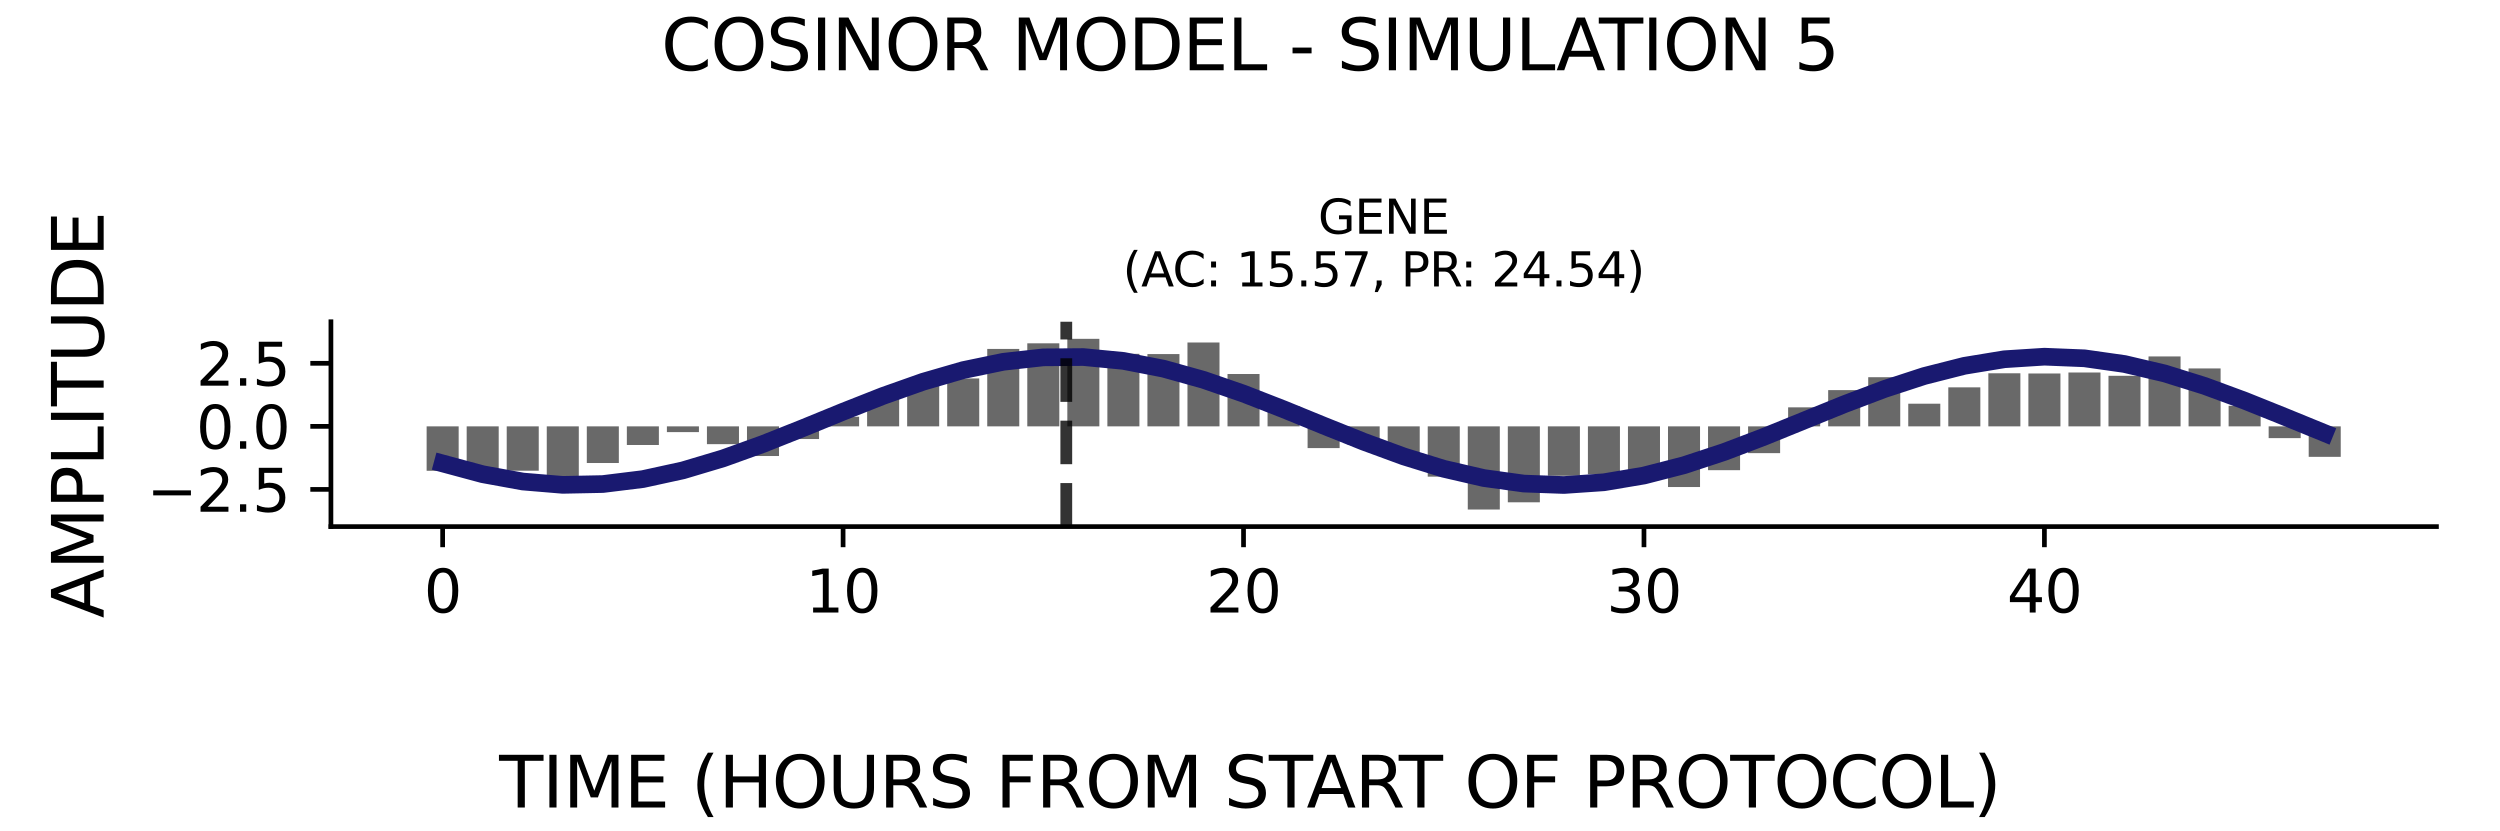 <?xml version="1.0" encoding="utf-8" standalone="no"?>
<!DOCTYPE svg PUBLIC "-//W3C//DTD SVG 1.1//EN"
  "http://www.w3.org/Graphics/SVG/1.1/DTD/svg11.dtd">
<svg xmlns:xlink="http://www.w3.org/1999/xlink" width="424.8pt" height="141.12pt" viewBox="0 0 424.8 141.12" xmlns="http://www.w3.org/2000/svg" version="1.1">
 <defs>
  <style type="text/css">*{stroke-linejoin: round; stroke-linecap: butt}</style>
 </defs>
 <g id="figure_1">
  <g id="patch_1">
   <path d="M 0 141.12 
L 424.8 141.12 
L 424.8 0 
L 0 0 
z
" style="fill: #ffffff"/>
  </g>
  <g id="axes_1">
   <g id="patch_2">
    <path d="M 56.23 89.48 
L 414 89.48 
L 414 54.672 
L 56.23 54.672 
z
" style="fill: #ffffff"/>
   </g>
   <g id="patch_3">
    <path d="M 72.492 72.447 
L 77.936 72.447 
L 77.936 79.995 
L 72.492 79.995 
z
" clip-path="url(#pa42cb7d332)" style="fill: #696969"/>
   </g>
   <g id="patch_4">
    <path d="M 79.297 72.447 
L 84.74 72.447 
L 84.74 80.409 
L 79.297 80.409 
z
" clip-path="url(#pa42cb7d332)" style="fill: #696969"/>
   </g>
   <g id="patch_5">
    <path d="M 86.101 72.447 
L 91.544 72.447 
L 91.544 79.982 
L 86.101 79.982 
z
" clip-path="url(#pa42cb7d332)" style="fill: #696969"/>
   </g>
   <g id="patch_6">
    <path d="M 92.905 72.447 
L 98.349 72.447 
L 98.349 81.525 
L 92.905 81.525 
z
" clip-path="url(#pa42cb7d332)" style="fill: #696969"/>
   </g>
   <g id="patch_7">
    <path d="M 99.709 72.447 
L 105.153 72.447 
L 105.153 78.675 
L 99.709 78.675 
z
" clip-path="url(#pa42cb7d332)" style="fill: #696969"/>
   </g>
   <g id="patch_8">
    <path d="M 106.514 72.447 
L 111.957 72.447 
L 111.957 75.613 
L 106.514 75.613 
z
" clip-path="url(#pa42cb7d332)" style="fill: #696969"/>
   </g>
   <g id="patch_9">
    <path d="M 113.318 72.447 
L 118.762 72.447 
L 118.762 73.425 
L 113.318 73.425 
z
" clip-path="url(#pa42cb7d332)" style="fill: #696969"/>
   </g>
   <g id="patch_10">
    <path d="M 120.122 72.447 
L 125.566 72.447 
L 125.566 75.472 
L 120.122 75.472 
z
" clip-path="url(#pa42cb7d332)" style="fill: #696969"/>
   </g>
   <g id="patch_11">
    <path d="M 126.927 72.447 
L 132.37 72.447 
L 132.37 77.487 
L 126.927 77.487 
z
" clip-path="url(#pa42cb7d332)" style="fill: #696969"/>
   </g>
   <g id="patch_12">
    <path d="M 133.731 72.447 
L 139.174 72.447 
L 139.174 74.601 
L 133.731 74.601 
z
" clip-path="url(#pa42cb7d332)" style="fill: #696969"/>
   </g>
   <g id="patch_13">
    <path d="M 140.535 72.447 
L 145.979 72.447 
L 145.979 70.812 
L 140.535 70.812 
z
" clip-path="url(#pa42cb7d332)" style="fill: #696969"/>
   </g>
   <g id="patch_14">
    <path d="M 147.34 72.447 
L 152.783 72.447 
L 152.783 66.871 
L 147.34 66.871 
z
" clip-path="url(#pa42cb7d332)" style="fill: #696969"/>
   </g>
   <g id="patch_15">
    <path d="M 154.144 72.447 
L 159.587 72.447 
L 159.587 65.457 
L 154.144 65.457 
z
" clip-path="url(#pa42cb7d332)" style="fill: #696969"/>
   </g>
   <g id="patch_16">
    <path d="M 160.948 72.447 
L 166.392 72.447 
L 166.392 64.305 
L 160.948 64.305 
z
" clip-path="url(#pa42cb7d332)" style="fill: #696969"/>
   </g>
   <g id="patch_17">
    <path d="M 167.752 72.447 
L 173.196 72.447 
L 173.196 59.29 
L 167.752 59.29 
z
" clip-path="url(#pa42cb7d332)" style="fill: #696969"/>
   </g>
   <g id="patch_18">
    <path d="M 174.557 72.447 
L 180 72.447 
L 180 58.336 
L 174.557 58.336 
z
" clip-path="url(#pa42cb7d332)" style="fill: #696969"/>
   </g>
   <g id="patch_19">
    <path d="M 181.361 72.447 
L 186.804 72.447 
L 186.804 57.573 
L 181.361 57.573 
z
" clip-path="url(#pa42cb7d332)" style="fill: #696969"/>
   </g>
   <g id="patch_20">
    <path d="M 188.165 72.447 
L 193.609 72.447 
L 193.609 60.124 
L 188.165 60.124 
z
" clip-path="url(#pa42cb7d332)" style="fill: #696969"/>
   </g>
   <g id="patch_21">
    <path d="M 194.97 72.447 
L 200.413 72.447 
L 200.413 60.164 
L 194.97 60.164 
z
" clip-path="url(#pa42cb7d332)" style="fill: #696969"/>
   </g>
   <g id="patch_22">
    <path d="M 201.774 72.447 
L 207.217 72.447 
L 207.217 58.196 
L 201.774 58.196 
z
" clip-path="url(#pa42cb7d332)" style="fill: #696969"/>
   </g>
   <g id="patch_23">
    <path d="M 208.578 72.447 
L 214.022 72.447 
L 214.022 63.552 
L 208.578 63.552 
z
" clip-path="url(#pa42cb7d332)" style="fill: #696969"/>
   </g>
   <g id="patch_24">
    <path d="M 215.383 72.447 
L 220.826 72.447 
L 220.826 69.015 
L 215.383 69.015 
z
" clip-path="url(#pa42cb7d332)" style="fill: #696969"/>
   </g>
   <g id="patch_25">
    <path d="M 222.187 72.447 
L 227.63 72.447 
L 227.63 76.14 
L 222.187 76.14 
z
" clip-path="url(#pa42cb7d332)" style="fill: #696969"/>
   </g>
   <g id="patch_26">
    <path d="M 228.991 72.447 
L 234.435 72.447 
L 234.435 75.591 
L 228.991 75.591 
z
" clip-path="url(#pa42cb7d332)" style="fill: #696969"/>
   </g>
   <g id="patch_27">
    <path d="M 235.795 72.447 
L 241.239 72.447 
L 241.239 77.077 
L 235.795 77.077 
z
" clip-path="url(#pa42cb7d332)" style="fill: #696969"/>
   </g>
   <g id="patch_28">
    <path d="M 242.6 72.447 
L 248.043 72.447 
L 248.043 80.992 
L 242.6 80.992 
z
" clip-path="url(#pa42cb7d332)" style="fill: #696969"/>
   </g>
   <g id="patch_29">
    <path d="M 249.404 72.447 
L 254.847 72.447 
L 254.847 86.579 
L 249.404 86.579 
z
" clip-path="url(#pa42cb7d332)" style="fill: #696969"/>
   </g>
   <g id="patch_30">
    <path d="M 256.208 72.447 
L 261.652 72.447 
L 261.652 85.351 
L 256.208 85.351 
z
" clip-path="url(#pa42cb7d332)" style="fill: #696969"/>
   </g>
   <g id="patch_31">
    <path d="M 263.013 72.447 
L 268.456 72.447 
L 268.456 80.844 
L 263.013 80.844 
z
" clip-path="url(#pa42cb7d332)" style="fill: #696969"/>
   </g>
   <g id="patch_32">
    <path d="M 269.817 72.447 
L 275.26 72.447 
L 275.26 80.596 
L 269.817 80.596 
z
" clip-path="url(#pa42cb7d332)" style="fill: #696969"/>
   </g>
   <g id="patch_33">
    <path d="M 276.621 72.447 
L 282.065 72.447 
L 282.065 81.444 
L 276.621 81.444 
z
" clip-path="url(#pa42cb7d332)" style="fill: #696969"/>
   </g>
   <g id="patch_34">
    <path d="M 283.426 72.447 
L 288.869 72.447 
L 288.869 82.757 
L 283.426 82.757 
z
" clip-path="url(#pa42cb7d332)" style="fill: #696969"/>
   </g>
   <g id="patch_35">
    <path d="M 290.23 72.447 
L 295.673 72.447 
L 295.673 79.893 
L 290.23 79.893 
z
" clip-path="url(#pa42cb7d332)" style="fill: #696969"/>
   </g>
   <g id="patch_36">
    <path d="M 297.034 72.447 
L 302.478 72.447 
L 302.478 76.997 
L 297.034 76.997 
z
" clip-path="url(#pa42cb7d332)" style="fill: #696969"/>
   </g>
   <g id="patch_37">
    <path d="M 303.838 72.447 
L 309.282 72.447 
L 309.282 69.216 
L 303.838 69.216 
z
" clip-path="url(#pa42cb7d332)" style="fill: #696969"/>
   </g>
   <g id="patch_38">
    <path d="M 310.643 72.447 
L 316.086 72.447 
L 316.086 66.288 
L 310.643 66.288 
z
" clip-path="url(#pa42cb7d332)" style="fill: #696969"/>
   </g>
   <g id="patch_39">
    <path d="M 317.447 72.447 
L 322.89 72.447 
L 322.89 64.096 
L 317.447 64.096 
z
" clip-path="url(#pa42cb7d332)" style="fill: #696969"/>
   </g>
   <g id="patch_40">
    <path d="M 324.251 72.447 
L 329.695 72.447 
L 329.695 68.597 
L 324.251 68.597 
z
" clip-path="url(#pa42cb7d332)" style="fill: #696969"/>
   </g>
   <g id="patch_41">
    <path d="M 331.056 72.447 
L 336.499 72.447 
L 336.499 65.819 
L 331.056 65.819 
z
" clip-path="url(#pa42cb7d332)" style="fill: #696969"/>
   </g>
   <g id="patch_42">
    <path d="M 337.86 72.447 
L 343.303 72.447 
L 343.303 63.428 
L 337.86 63.428 
z
" clip-path="url(#pa42cb7d332)" style="fill: #696969"/>
   </g>
   <g id="patch_43">
    <path d="M 344.664 72.447 
L 350.108 72.447 
L 350.108 63.463 
L 344.664 63.463 
z
" clip-path="url(#pa42cb7d332)" style="fill: #696969"/>
   </g>
   <g id="patch_44">
    <path d="M 351.468 72.447 
L 356.912 72.447 
L 356.912 63.295 
L 351.468 63.295 
z
" clip-path="url(#pa42cb7d332)" style="fill: #696969"/>
   </g>
   <g id="patch_45">
    <path d="M 358.273 72.447 
L 363.716 72.447 
L 363.716 63.856 
L 358.273 63.856 
z
" clip-path="url(#pa42cb7d332)" style="fill: #696969"/>
   </g>
   <g id="patch_46">
    <path d="M 365.077 72.447 
L 370.521 72.447 
L 370.521 60.566 
L 365.077 60.566 
z
" clip-path="url(#pa42cb7d332)" style="fill: #696969"/>
   </g>
   <g id="patch_47">
    <path d="M 371.881 72.447 
L 377.325 72.447 
L 377.325 62.604 
L 371.881 62.604 
z
" clip-path="url(#pa42cb7d332)" style="fill: #696969"/>
   </g>
   <g id="patch_48">
    <path d="M 378.686 72.447 
L 384.129 72.447 
L 384.129 68.951 
L 378.686 68.951 
z
" clip-path="url(#pa42cb7d332)" style="fill: #696969"/>
   </g>
   <g id="patch_49">
    <path d="M 385.49 72.447 
L 390.933 72.447 
L 390.933 74.447 
L 385.49 74.447 
z
" clip-path="url(#pa42cb7d332)" style="fill: #696969"/>
   </g>
   <g id="patch_50">
    <path d="M 392.294 72.447 
L 397.738 72.447 
L 397.738 77.627 
L 392.294 77.627 
z
" clip-path="url(#pa42cb7d332)" style="fill: #696969"/>
   </g>
   <g id="matplotlib.axis_1">
    <g id="xtick_1">
     <g id="line2d_1">
      <defs>
       <path id="mc49f17a4cd" d="M 0 0 
L 0 3.5 
" style="stroke: #000000; stroke-width: 0.8"/>
      </defs>
      <g>
       <use xlink:href="#mc49f17a4cd" x="75.214" y="89.48" style="stroke: #000000; stroke-width: 0.8"/>
      </g>
     </g>
     <g id="text_1">
      <!-- 0 -->
      <g transform="translate(72.033 104.078) scale(0.1 -0.1)">
       <defs>
        <path id="DejaVuSans-30" d="M 2034 4250 
Q 1547 4250 1301 3770 
Q 1056 3291 1056 2328 
Q 1056 1369 1301 889 
Q 1547 409 2034 409 
Q 2525 409 2770 889 
Q 3016 1369 3016 2328 
Q 3016 3291 2770 3770 
Q 2525 4250 2034 4250 
z
M 2034 4750 
Q 2819 4750 3233 4129 
Q 3647 3509 3647 2328 
Q 3647 1150 3233 529 
Q 2819 -91 2034 -91 
Q 1250 -91 836 529 
Q 422 1150 422 2328 
Q 422 3509 836 4129 
Q 1250 4750 2034 4750 
z
" transform="scale(0.016)"/>
       </defs>
       <use xlink:href="#DejaVuSans-30"/>
      </g>
     </g>
    </g>
    <g id="xtick_2">
     <g id="line2d_2">
      <g>
       <use xlink:href="#mc49f17a4cd" x="143.257" y="89.48" style="stroke: #000000; stroke-width: 0.8"/>
      </g>
     </g>
     <g id="text_2">
      <!-- 10 -->
      <g transform="translate(136.894 104.078) scale(0.1 -0.1)">
       <defs>
        <path id="DejaVuSans-31" d="M 794 531 
L 1825 531 
L 1825 4091 
L 703 3866 
L 703 4441 
L 1819 4666 
L 2450 4666 
L 2450 531 
L 3481 531 
L 3481 0 
L 794 0 
L 794 531 
z
" transform="scale(0.016)"/>
       </defs>
       <use xlink:href="#DejaVuSans-31"/>
       <use xlink:href="#DejaVuSans-30" x="63.623"/>
      </g>
     </g>
    </g>
    <g id="xtick_3">
     <g id="line2d_3">
      <g>
       <use xlink:href="#mc49f17a4cd" x="211.3" y="89.48" style="stroke: #000000; stroke-width: 0.8"/>
      </g>
     </g>
     <g id="text_3">
      <!-- 20 -->
      <g transform="translate(204.937 104.078) scale(0.1 -0.1)">
       <defs>
        <path id="DejaVuSans-32" d="M 1228 531 
L 3431 531 
L 3431 0 
L 469 0 
L 469 531 
Q 828 903 1448 1529 
Q 2069 2156 2228 2338 
Q 2531 2678 2651 2914 
Q 2772 3150 2772 3378 
Q 2772 3750 2511 3984 
Q 2250 4219 1831 4219 
Q 1534 4219 1204 4116 
Q 875 4013 500 3803 
L 500 4441 
Q 881 4594 1212 4672 
Q 1544 4750 1819 4750 
Q 2544 4750 2975 4387 
Q 3406 4025 3406 3419 
Q 3406 3131 3298 2873 
Q 3191 2616 2906 2266 
Q 2828 2175 2409 1742 
Q 1991 1309 1228 531 
z
" transform="scale(0.016)"/>
       </defs>
       <use xlink:href="#DejaVuSans-32"/>
       <use xlink:href="#DejaVuSans-30" x="63.623"/>
      </g>
     </g>
    </g>
    <g id="xtick_4">
     <g id="line2d_4">
      <g>
       <use xlink:href="#mc49f17a4cd" x="279.343" y="89.48" style="stroke: #000000; stroke-width: 0.8"/>
      </g>
     </g>
     <g id="text_4">
      <!-- 30 -->
      <g transform="translate(272.98 104.078) scale(0.1 -0.1)">
       <defs>
        <path id="DejaVuSans-33" d="M 2597 2516 
Q 3050 2419 3304 2112 
Q 3559 1806 3559 1356 
Q 3559 666 3084 287 
Q 2609 -91 1734 -91 
Q 1441 -91 1130 -33 
Q 819 25 488 141 
L 488 750 
Q 750 597 1062 519 
Q 1375 441 1716 441 
Q 2309 441 2620 675 
Q 2931 909 2931 1356 
Q 2931 1769 2642 2001 
Q 2353 2234 1838 2234 
L 1294 2234 
L 1294 2753 
L 1863 2753 
Q 2328 2753 2575 2939 
Q 2822 3125 2822 3475 
Q 2822 3834 2567 4026 
Q 2313 4219 1838 4219 
Q 1578 4219 1281 4162 
Q 984 4106 628 3988 
L 628 4550 
Q 988 4650 1302 4700 
Q 1616 4750 1894 4750 
Q 2613 4750 3031 4423 
Q 3450 4097 3450 3541 
Q 3450 3153 3228 2886 
Q 3006 2619 2597 2516 
z
" transform="scale(0.016)"/>
       </defs>
       <use xlink:href="#DejaVuSans-33"/>
       <use xlink:href="#DejaVuSans-30" x="63.623"/>
      </g>
     </g>
    </g>
    <g id="xtick_5">
     <g id="line2d_5">
      <g>
       <use xlink:href="#mc49f17a4cd" x="347.386" y="89.48" style="stroke: #000000; stroke-width: 0.8"/>
      </g>
     </g>
     <g id="text_5">
      <!-- 40 -->
      <g transform="translate(341.023 104.078) scale(0.1 -0.1)">
       <defs>
        <path id="DejaVuSans-34" d="M 2419 4116 
L 825 1625 
L 2419 1625 
L 2419 4116 
z
M 2253 4666 
L 3047 4666 
L 3047 1625 
L 3713 1625 
L 3713 1100 
L 3047 1100 
L 3047 0 
L 2419 0 
L 2419 1100 
L 313 1100 
L 313 1709 
L 2253 4666 
z
" transform="scale(0.016)"/>
       </defs>
       <use xlink:href="#DejaVuSans-34"/>
       <use xlink:href="#DejaVuSans-30" x="63.623"/>
      </g>
     </g>
    </g>
   </g>
   <g id="matplotlib.axis_2">
    <g id="ytick_1">
     <g id="line2d_6">
      <defs>
       <path id="m74dc94fa1a" d="M 0 0 
L -3.5 0 
" style="stroke: #000000; stroke-width: 0.8"/>
      </defs>
      <g>
       <use xlink:href="#m74dc94fa1a" x="56.23" y="83.16" style="stroke: #000000; stroke-width: 0.8"/>
      </g>
     </g>
     <g id="text_6">
      <!-- −2.5 -->
      <g transform="translate(24.947 86.959) scale(0.1 -0.1)">
       <defs>
        <path id="DejaVuSans-2212" d="M 678 2272 
L 4684 2272 
L 4684 1741 
L 678 1741 
L 678 2272 
z
" transform="scale(0.016)"/>
        <path id="DejaVuSans-2e" d="M 684 794 
L 1344 794 
L 1344 0 
L 684 0 
L 684 794 
z
" transform="scale(0.016)"/>
        <path id="DejaVuSans-35" d="M 691 4666 
L 3169 4666 
L 3169 4134 
L 1269 4134 
L 1269 2991 
Q 1406 3038 1543 3061 
Q 1681 3084 1819 3084 
Q 2600 3084 3056 2656 
Q 3513 2228 3513 1497 
Q 3513 744 3044 326 
Q 2575 -91 1722 -91 
Q 1428 -91 1123 -41 
Q 819 9 494 109 
L 494 744 
Q 775 591 1075 516 
Q 1375 441 1709 441 
Q 2250 441 2565 725 
Q 2881 1009 2881 1497 
Q 2881 1984 2565 2268 
Q 2250 2553 1709 2553 
Q 1456 2553 1204 2497 
Q 953 2441 691 2322 
L 691 4666 
z
" transform="scale(0.016)"/>
       </defs>
       <use xlink:href="#DejaVuSans-2212"/>
       <use xlink:href="#DejaVuSans-32" x="83.789"/>
       <use xlink:href="#DejaVuSans-2e" x="147.412"/>
       <use xlink:href="#DejaVuSans-35" x="179.199"/>
      </g>
     </g>
    </g>
    <g id="ytick_2">
     <g id="line2d_7">
      <g>
       <use xlink:href="#m74dc94fa1a" x="56.23" y="72.447" style="stroke: #000000; stroke-width: 0.8"/>
      </g>
     </g>
     <g id="text_7">
      <!-- 0.0 -->
      <g transform="translate(33.327 76.247) scale(0.1 -0.1)">
       <use xlink:href="#DejaVuSans-30"/>
       <use xlink:href="#DejaVuSans-2e" x="63.623"/>
       <use xlink:href="#DejaVuSans-30" x="95.41"/>
      </g>
     </g>
    </g>
    <g id="ytick_3">
     <g id="line2d_8">
      <g>
       <use xlink:href="#m74dc94fa1a" x="56.23" y="61.735" style="stroke: #000000; stroke-width: 0.8"/>
      </g>
     </g>
     <g id="text_8">
      <!-- 2.5 -->
      <g transform="translate(33.327 65.535) scale(0.1 -0.1)">
       <use xlink:href="#DejaVuSans-32"/>
       <use xlink:href="#DejaVuSans-2e" x="63.623"/>
       <use xlink:href="#DejaVuSans-35" x="95.41"/>
      </g>
     </g>
    </g>
   </g>
   <g id="line2d_9">
    <path d="M 75.214 78.746 
L 82.018 80.578 
L 88.823 81.819 
L 95.627 82.388 
L 102.431 82.249 
L 109.235 81.409 
L 116.04 79.924 
L 122.844 77.891 
L 129.648 75.441 
L 136.453 72.736 
L 143.257 69.951 
L 150.061 67.268 
L 156.866 64.861 
L 163.67 62.888 
L 170.474 61.478 
L 177.278 60.721 
L 184.083 60.669 
L 190.887 61.323 
L 197.691 62.642 
L 204.496 64.539 
L 211.3 66.89 
L 218.104 69.543 
L 224.909 72.325 
L 231.713 75.053 
L 238.517 77.551 
L 245.321 79.655 
L 252.126 81.228 
L 258.93 82.168 
L 265.734 82.413 
L 272.539 81.947 
L 279.343 80.801 
L 286.147 79.049 
L 292.952 76.806 
L 299.756 74.218 
L 306.56 71.454 
L 313.364 68.693 
L 320.169 66.116 
L 326.973 63.891 
L 333.777 62.163 
L 340.582 61.044 
L 347.386 60.608 
L 354.19 60.883 
L 360.995 61.851 
L 367.799 63.449 
L 374.603 65.573 
L 381.407 68.083 
L 388.212 70.818 
L 395.016 73.598 
" clip-path="url(#pa42cb7d332)" style="fill: none; stroke: #191970; stroke-width: 3; stroke-linecap: square"/>
   </g>
   <g id="line2d_10">
    <path d="M 181.184 89.48 
L 181.184 54.672 
" clip-path="url(#pa42cb7d332)" style="fill: none; stroke-dasharray: 7.4,3.2; stroke-dashoffset: 0; stroke: #000000; stroke-opacity: 0.8; stroke-width: 2"/>
   </g>
   <g id="patch_51">
    <path d="M 56.23 89.48 
L 56.23 54.672 
" style="fill: none; stroke: #000000; stroke-width: 0.8; stroke-linejoin: miter; stroke-linecap: square"/>
   </g>
   <g id="patch_52">
    <path d="M 56.23 89.48 
L 414 89.48 
" style="fill: none; stroke: #000000; stroke-width: 0.8; stroke-linejoin: miter; stroke-linecap: square"/>
   </g>
   <g id="text_9">
    <!-- GENE -->
    <g transform="translate(223.968 39.714) scale(0.08 -0.08)">
     <defs>
      <path id="DejaVuSans-47" d="M 3809 666 
L 3809 1919 
L 2778 1919 
L 2778 2438 
L 4434 2438 
L 4434 434 
Q 4069 175 3628 42 
Q 3188 -91 2688 -91 
Q 1594 -91 976 548 
Q 359 1188 359 2328 
Q 359 3472 976 4111 
Q 1594 4750 2688 4750 
Q 3144 4750 3555 4637 
Q 3966 4525 4313 4306 
L 4313 3634 
Q 3963 3931 3569 4081 
Q 3175 4231 2741 4231 
Q 1884 4231 1454 3753 
Q 1025 3275 1025 2328 
Q 1025 1384 1454 906 
Q 1884 428 2741 428 
Q 3075 428 3337 486 
Q 3600 544 3809 666 
z
" transform="scale(0.016)"/>
      <path id="DejaVuSans-45" d="M 628 4666 
L 3578 4666 
L 3578 4134 
L 1259 4134 
L 1259 2753 
L 3481 2753 
L 3481 2222 
L 1259 2222 
L 1259 531 
L 3634 531 
L 3634 0 
L 628 0 
L 628 4666 
z
" transform="scale(0.016)"/>
      <path id="DejaVuSans-4e" d="M 628 4666 
L 1478 4666 
L 3547 763 
L 3547 4666 
L 4159 4666 
L 4159 0 
L 3309 0 
L 1241 3903 
L 1241 0 
L 628 0 
L 628 4666 
z
" transform="scale(0.016)"/>
     </defs>
     <use xlink:href="#DejaVuSans-47"/>
     <use xlink:href="#DejaVuSans-45" x="77.49"/>
     <use xlink:href="#DejaVuSans-4e" x="140.674"/>
     <use xlink:href="#DejaVuSans-45" x="215.479"/>
    </g>
    <!-- (AC: 15.57, PR: 24.54) -->
    <g transform="translate(190.786 48.672) scale(0.08 -0.08)">
     <defs>
      <path id="DejaVuSans-28" d="M 1984 4856 
Q 1566 4138 1362 3434 
Q 1159 2731 1159 2009 
Q 1159 1288 1364 580 
Q 1569 -128 1984 -844 
L 1484 -844 
Q 1016 -109 783 600 
Q 550 1309 550 2009 
Q 550 2706 781 3412 
Q 1013 4119 1484 4856 
L 1984 4856 
z
" transform="scale(0.016)"/>
      <path id="DejaVuSans-41" d="M 2188 4044 
L 1331 1722 
L 3047 1722 
L 2188 4044 
z
M 1831 4666 
L 2547 4666 
L 4325 0 
L 3669 0 
L 3244 1197 
L 1141 1197 
L 716 0 
L 50 0 
L 1831 4666 
z
" transform="scale(0.016)"/>
      <path id="DejaVuSans-43" d="M 4122 4306 
L 4122 3641 
Q 3803 3938 3442 4084 
Q 3081 4231 2675 4231 
Q 1875 4231 1450 3742 
Q 1025 3253 1025 2328 
Q 1025 1406 1450 917 
Q 1875 428 2675 428 
Q 3081 428 3442 575 
Q 3803 722 4122 1019 
L 4122 359 
Q 3791 134 3420 21 
Q 3050 -91 2638 -91 
Q 1578 -91 968 557 
Q 359 1206 359 2328 
Q 359 3453 968 4101 
Q 1578 4750 2638 4750 
Q 3056 4750 3426 4639 
Q 3797 4528 4122 4306 
z
" transform="scale(0.016)"/>
      <path id="DejaVuSans-3a" d="M 750 794 
L 1409 794 
L 1409 0 
L 750 0 
L 750 794 
z
M 750 3309 
L 1409 3309 
L 1409 2516 
L 750 2516 
L 750 3309 
z
" transform="scale(0.016)"/>
      <path id="DejaVuSans-20" transform="scale(0.016)"/>
      <path id="DejaVuSans-37" d="M 525 4666 
L 3525 4666 
L 3525 4397 
L 1831 0 
L 1172 0 
L 2766 4134 
L 525 4134 
L 525 4666 
z
" transform="scale(0.016)"/>
      <path id="DejaVuSans-2c" d="M 750 794 
L 1409 794 
L 1409 256 
L 897 -744 
L 494 -744 
L 750 256 
L 750 794 
z
" transform="scale(0.016)"/>
      <path id="DejaVuSans-50" d="M 1259 4147 
L 1259 2394 
L 2053 2394 
Q 2494 2394 2734 2622 
Q 2975 2850 2975 3272 
Q 2975 3691 2734 3919 
Q 2494 4147 2053 4147 
L 1259 4147 
z
M 628 4666 
L 2053 4666 
Q 2838 4666 3239 4311 
Q 3641 3956 3641 3272 
Q 3641 2581 3239 2228 
Q 2838 1875 2053 1875 
L 1259 1875 
L 1259 0 
L 628 0 
L 628 4666 
z
" transform="scale(0.016)"/>
      <path id="DejaVuSans-52" d="M 2841 2188 
Q 3044 2119 3236 1894 
Q 3428 1669 3622 1275 
L 4263 0 
L 3584 0 
L 2988 1197 
Q 2756 1666 2539 1819 
Q 2322 1972 1947 1972 
L 1259 1972 
L 1259 0 
L 628 0 
L 628 4666 
L 2053 4666 
Q 2853 4666 3247 4331 
Q 3641 3997 3641 3322 
Q 3641 2881 3436 2590 
Q 3231 2300 2841 2188 
z
M 1259 4147 
L 1259 2491 
L 2053 2491 
Q 2509 2491 2742 2702 
Q 2975 2913 2975 3322 
Q 2975 3731 2742 3939 
Q 2509 4147 2053 4147 
L 1259 4147 
z
" transform="scale(0.016)"/>
      <path id="DejaVuSans-29" d="M 513 4856 
L 1013 4856 
Q 1481 4119 1714 3412 
Q 1947 2706 1947 2009 
Q 1947 1309 1714 600 
Q 1481 -109 1013 -844 
L 513 -844 
Q 928 -128 1133 580 
Q 1338 1288 1338 2009 
Q 1338 2731 1133 3434 
Q 928 4138 513 4856 
z
" transform="scale(0.016)"/>
     </defs>
     <use xlink:href="#DejaVuSans-28"/>
     <use xlink:href="#DejaVuSans-41" x="39.014"/>
     <use xlink:href="#DejaVuSans-43" x="105.672"/>
     <use xlink:href="#DejaVuSans-3a" x="175.496"/>
     <use xlink:href="#DejaVuSans-20" x="209.188"/>
     <use xlink:href="#DejaVuSans-31" x="240.975"/>
     <use xlink:href="#DejaVuSans-35" x="304.598"/>
     <use xlink:href="#DejaVuSans-2e" x="368.221"/>
     <use xlink:href="#DejaVuSans-35" x="400.008"/>
     <use xlink:href="#DejaVuSans-37" x="463.631"/>
     <use xlink:href="#DejaVuSans-2c" x="527.254"/>
     <use xlink:href="#DejaVuSans-20" x="559.041"/>
     <use xlink:href="#DejaVuSans-50" x="590.828"/>
     <use xlink:href="#DejaVuSans-52" x="651.131"/>
     <use xlink:href="#DejaVuSans-3a" x="717.488"/>
     <use xlink:href="#DejaVuSans-20" x="751.18"/>
     <use xlink:href="#DejaVuSans-32" x="782.967"/>
     <use xlink:href="#DejaVuSans-34" x="846.59"/>
     <use xlink:href="#DejaVuSans-2e" x="910.213"/>
     <use xlink:href="#DejaVuSans-35" x="942"/>
     <use xlink:href="#DejaVuSans-34" x="1005.623"/>
     <use xlink:href="#DejaVuSans-29" x="1069.246"/>
    </g>
   </g>
  </g>
  <g id="text_10">
   <!-- COSINOR MODEL - SIMULATION 5 -->
   <g transform="translate(112.352 11.941) scale(0.12 -0.12)">
    <defs>
     <path id="DejaVuSans-4f" d="M 2522 4238 
Q 1834 4238 1429 3725 
Q 1025 3213 1025 2328 
Q 1025 1447 1429 934 
Q 1834 422 2522 422 
Q 3209 422 3611 934 
Q 4013 1447 4013 2328 
Q 4013 3213 3611 3725 
Q 3209 4238 2522 4238 
z
M 2522 4750 
Q 3503 4750 4090 4092 
Q 4678 3434 4678 2328 
Q 4678 1225 4090 567 
Q 3503 -91 2522 -91 
Q 1538 -91 948 565 
Q 359 1222 359 2328 
Q 359 3434 948 4092 
Q 1538 4750 2522 4750 
z
" transform="scale(0.016)"/>
     <path id="DejaVuSans-53" d="M 3425 4513 
L 3425 3897 
Q 3066 4069 2747 4153 
Q 2428 4238 2131 4238 
Q 1616 4238 1336 4038 
Q 1056 3838 1056 3469 
Q 1056 3159 1242 3001 
Q 1428 2844 1947 2747 
L 2328 2669 
Q 3034 2534 3370 2195 
Q 3706 1856 3706 1288 
Q 3706 609 3251 259 
Q 2797 -91 1919 -91 
Q 1588 -91 1214 -16 
Q 841 59 441 206 
L 441 856 
Q 825 641 1194 531 
Q 1563 422 1919 422 
Q 2459 422 2753 634 
Q 3047 847 3047 1241 
Q 3047 1584 2836 1778 
Q 2625 1972 2144 2069 
L 1759 2144 
Q 1053 2284 737 2584 
Q 422 2884 422 3419 
Q 422 4038 858 4394 
Q 1294 4750 2059 4750 
Q 2388 4750 2728 4690 
Q 3069 4631 3425 4513 
z
" transform="scale(0.016)"/>
     <path id="DejaVuSans-49" d="M 628 4666 
L 1259 4666 
L 1259 0 
L 628 0 
L 628 4666 
z
" transform="scale(0.016)"/>
     <path id="DejaVuSans-4d" d="M 628 4666 
L 1569 4666 
L 2759 1491 
L 3956 4666 
L 4897 4666 
L 4897 0 
L 4281 0 
L 4281 4097 
L 3078 897 
L 2444 897 
L 1241 4097 
L 1241 0 
L 628 0 
L 628 4666 
z
" transform="scale(0.016)"/>
     <path id="DejaVuSans-44" d="M 1259 4147 
L 1259 519 
L 2022 519 
Q 2988 519 3436 956 
Q 3884 1394 3884 2338 
Q 3884 3275 3436 3711 
Q 2988 4147 2022 4147 
L 1259 4147 
z
M 628 4666 
L 1925 4666 
Q 3281 4666 3915 4102 
Q 4550 3538 4550 2338 
Q 4550 1131 3912 565 
Q 3275 0 1925 0 
L 628 0 
L 628 4666 
z
" transform="scale(0.016)"/>
     <path id="DejaVuSans-4c" d="M 628 4666 
L 1259 4666 
L 1259 531 
L 3531 531 
L 3531 0 
L 628 0 
L 628 4666 
z
" transform="scale(0.016)"/>
     <path id="DejaVuSans-2d" d="M 313 2009 
L 1997 2009 
L 1997 1497 
L 313 1497 
L 313 2009 
z
" transform="scale(0.016)"/>
     <path id="DejaVuSans-55" d="M 556 4666 
L 1191 4666 
L 1191 1831 
Q 1191 1081 1462 751 
Q 1734 422 2344 422 
Q 2950 422 3222 751 
Q 3494 1081 3494 1831 
L 3494 4666 
L 4128 4666 
L 4128 1753 
Q 4128 841 3676 375 
Q 3225 -91 2344 -91 
Q 1459 -91 1007 375 
Q 556 841 556 1753 
L 556 4666 
z
" transform="scale(0.016)"/>
     <path id="DejaVuSans-54" d="M -19 4666 
L 3928 4666 
L 3928 4134 
L 2272 4134 
L 2272 0 
L 1638 0 
L 1638 4134 
L -19 4134 
L -19 4666 
z
" transform="scale(0.016)"/>
    </defs>
    <use xlink:href="#DejaVuSans-43"/>
    <use xlink:href="#DejaVuSans-4f" x="69.824"/>
    <use xlink:href="#DejaVuSans-53" x="148.535"/>
    <use xlink:href="#DejaVuSans-49" x="212.012"/>
    <use xlink:href="#DejaVuSans-4e" x="241.504"/>
    <use xlink:href="#DejaVuSans-4f" x="316.309"/>
    <use xlink:href="#DejaVuSans-52" x="395.02"/>
    <use xlink:href="#DejaVuSans-20" x="464.502"/>
    <use xlink:href="#DejaVuSans-4d" x="496.289"/>
    <use xlink:href="#DejaVuSans-4f" x="582.568"/>
    <use xlink:href="#DejaVuSans-44" x="661.279"/>
    <use xlink:href="#DejaVuSans-45" x="738.281"/>
    <use xlink:href="#DejaVuSans-4c" x="801.465"/>
    <use xlink:href="#DejaVuSans-20" x="857.178"/>
    <use xlink:href="#DejaVuSans-2d" x="888.965"/>
    <use xlink:href="#DejaVuSans-20" x="925.049"/>
    <use xlink:href="#DejaVuSans-53" x="956.836"/>
    <use xlink:href="#DejaVuSans-49" x="1020.312"/>
    <use xlink:href="#DejaVuSans-4d" x="1049.805"/>
    <use xlink:href="#DejaVuSans-55" x="1136.084"/>
    <use xlink:href="#DejaVuSans-4c" x="1209.277"/>
    <use xlink:href="#DejaVuSans-41" x="1267.24"/>
    <use xlink:href="#DejaVuSans-54" x="1327.898"/>
    <use xlink:href="#DejaVuSans-49" x="1388.982"/>
    <use xlink:href="#DejaVuSans-4f" x="1418.475"/>
    <use xlink:href="#DejaVuSans-4e" x="1497.186"/>
    <use xlink:href="#DejaVuSans-20" x="1571.99"/>
    <use xlink:href="#DejaVuSans-35" x="1603.777"/>
   </g>
  </g>
  <g id="text_11">
   <!-- TIME (HOURS FROM START OF PROTOCOL) -->
   <g transform="translate(84.817 137.213) scale(0.12 -0.12)">
    <defs>
     <path id="DejaVuSans-48" d="M 628 4666 
L 1259 4666 
L 1259 2753 
L 3553 2753 
L 3553 4666 
L 4184 4666 
L 4184 0 
L 3553 0 
L 3553 2222 
L 1259 2222 
L 1259 0 
L 628 0 
L 628 4666 
z
" transform="scale(0.016)"/>
     <path id="DejaVuSans-46" d="M 628 4666 
L 3309 4666 
L 3309 4134 
L 1259 4134 
L 1259 2759 
L 3109 2759 
L 3109 2228 
L 1259 2228 
L 1259 0 
L 628 0 
L 628 4666 
z
" transform="scale(0.016)"/>
    </defs>
    <use xlink:href="#DejaVuSans-54"/>
    <use xlink:href="#DejaVuSans-49" x="61.084"/>
    <use xlink:href="#DejaVuSans-4d" x="90.576"/>
    <use xlink:href="#DejaVuSans-45" x="176.855"/>
    <use xlink:href="#DejaVuSans-20" x="240.039"/>
    <use xlink:href="#DejaVuSans-28" x="271.826"/>
    <use xlink:href="#DejaVuSans-48" x="310.84"/>
    <use xlink:href="#DejaVuSans-4f" x="386.035"/>
    <use xlink:href="#DejaVuSans-55" x="464.746"/>
    <use xlink:href="#DejaVuSans-52" x="537.939"/>
    <use xlink:href="#DejaVuSans-53" x="607.422"/>
    <use xlink:href="#DejaVuSans-20" x="670.898"/>
    <use xlink:href="#DejaVuSans-46" x="702.686"/>
    <use xlink:href="#DejaVuSans-52" x="760.205"/>
    <use xlink:href="#DejaVuSans-4f" x="829.688"/>
    <use xlink:href="#DejaVuSans-4d" x="908.398"/>
    <use xlink:href="#DejaVuSans-20" x="994.678"/>
    <use xlink:href="#DejaVuSans-53" x="1026.465"/>
    <use xlink:href="#DejaVuSans-54" x="1089.941"/>
    <use xlink:href="#DejaVuSans-41" x="1143.275"/>
    <use xlink:href="#DejaVuSans-52" x="1211.684"/>
    <use xlink:href="#DejaVuSans-54" x="1273.916"/>
    <use xlink:href="#DejaVuSans-20" x="1335"/>
    <use xlink:href="#DejaVuSans-4f" x="1366.787"/>
    <use xlink:href="#DejaVuSans-46" x="1445.498"/>
    <use xlink:href="#DejaVuSans-20" x="1503.018"/>
    <use xlink:href="#DejaVuSans-50" x="1534.805"/>
    <use xlink:href="#DejaVuSans-52" x="1595.107"/>
    <use xlink:href="#DejaVuSans-4f" x="1664.59"/>
    <use xlink:href="#DejaVuSans-54" x="1743.301"/>
    <use xlink:href="#DejaVuSans-4f" x="1804.385"/>
    <use xlink:href="#DejaVuSans-43" x="1883.096"/>
    <use xlink:href="#DejaVuSans-4f" x="1952.92"/>
    <use xlink:href="#DejaVuSans-4c" x="2031.631"/>
    <use xlink:href="#DejaVuSans-29" x="2087.344"/>
   </g>
  </g>
  <g id="text_12">
   <!-- AMPLITUDE -->
   <g transform="translate(17.614 105.039) rotate(-90) scale(0.12 -0.12)">
    <use xlink:href="#DejaVuSans-41"/>
    <use xlink:href="#DejaVuSans-4d" x="68.408"/>
    <use xlink:href="#DejaVuSans-50" x="154.688"/>
    <use xlink:href="#DejaVuSans-4c" x="214.99"/>
    <use xlink:href="#DejaVuSans-49" x="270.703"/>
    <use xlink:href="#DejaVuSans-54" x="300.195"/>
    <use xlink:href="#DejaVuSans-55" x="361.279"/>
    <use xlink:href="#DejaVuSans-44" x="434.473"/>
    <use xlink:href="#DejaVuSans-45" x="511.475"/>
   </g>
  </g>
 </g>
 <defs>
  <clipPath id="pa42cb7d332">
   <rect x="56.23" y="54.672" width="357.77" height="34.808"/>
  </clipPath>
 </defs>
</svg>
